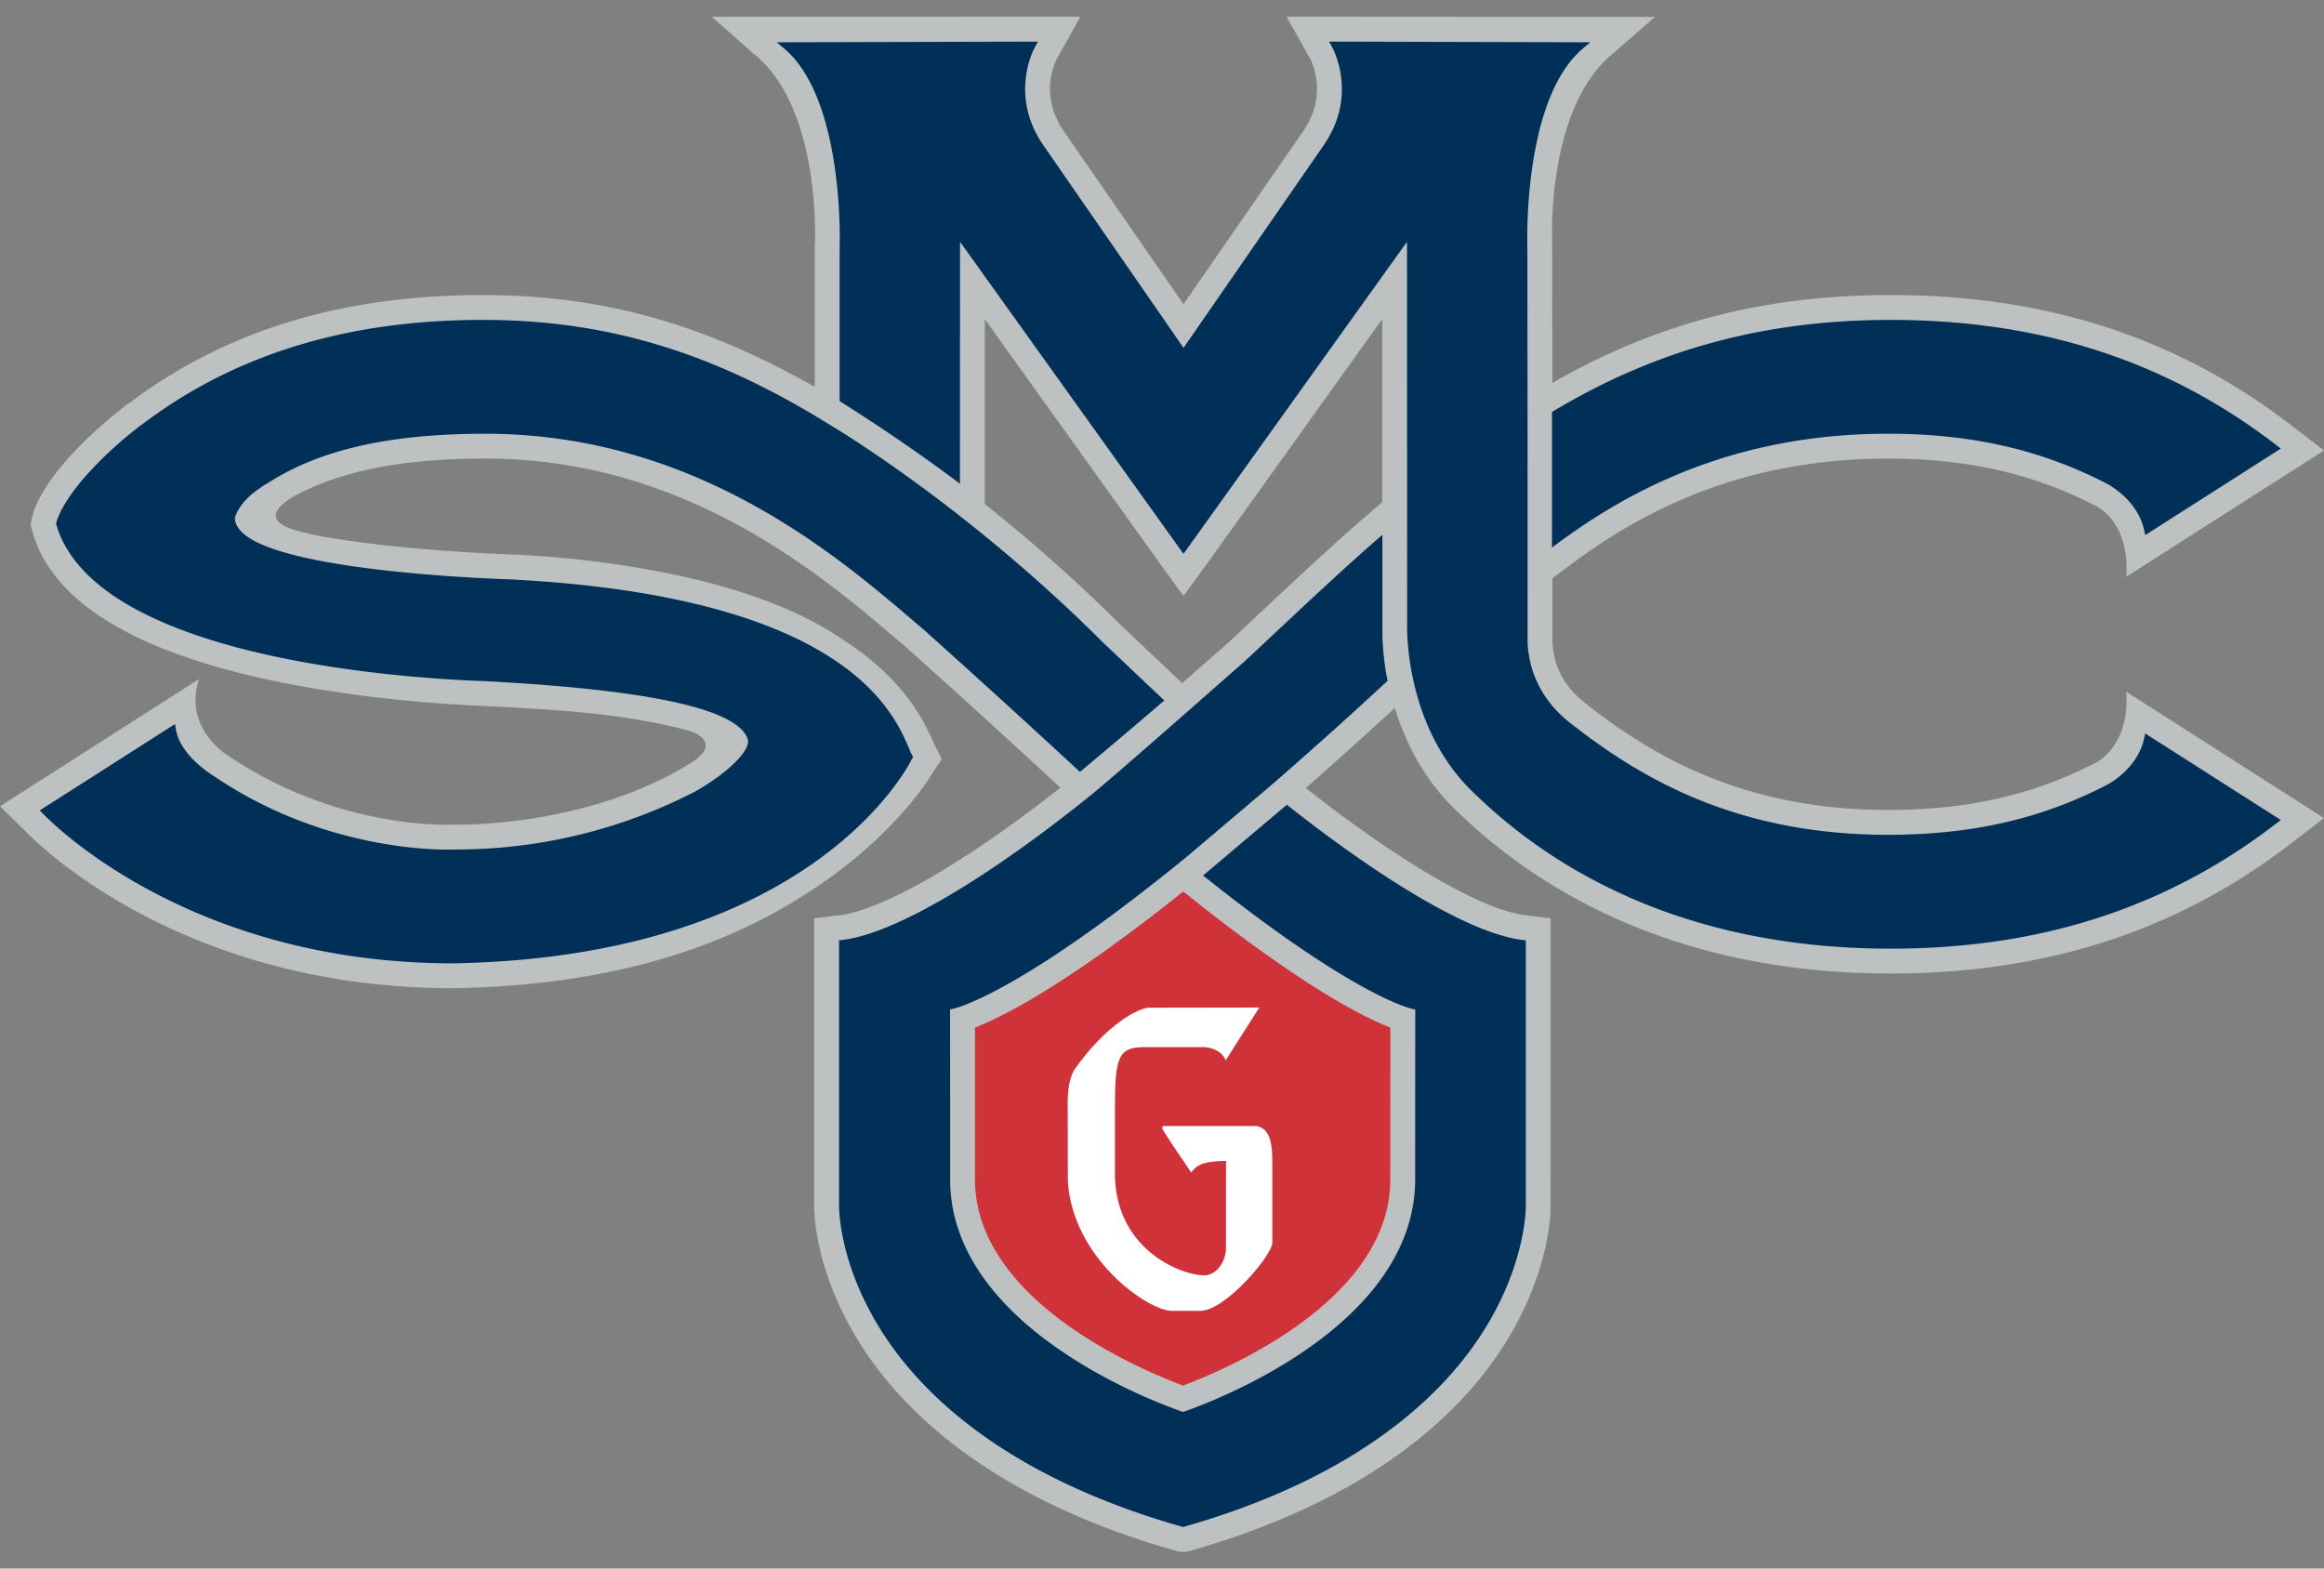 <svg version="1.1" id="Layer_1" xmlns="http://www.w3.org/2000/svg" x="0" y="0" viewBox="0 0 200 135" xml:space="preserve"><rect x="0" y="0" width="200" height="135" fill="#808080" stroke="none"/><style>.st3{fill:#003057}</style><path d="M78.116 85.85c.125.095.511-1.38.609 14.768.078 12.472 21.729 24.384 23.366 25.193 1.679-.797 23.154-12.232 23.069-25.516-.051-9.223.053-10.636.17-12.788l-.011-2.099c-1.836-.818-12.504-8.96-23.406-15.317C90.329 77.299 78.64 85.63 78.116 85.85" fill="#cf3339"/><path d="M98.89 86.73c-.931 0-3.751 1.533-6.35 5.227-.015.015-.655.738-.655 2.913l.015 6.808c.416 6.649 6.9 11.142 8.956 11.142h2.447c2.125 0 6.195-4.777 6.195-5.877v-6.637l-.009-.386c0-.901 0-3.005-1.542-3.005h-7.858l-.054.085c-.059.117-.078.153 2.36 3.734l.121.178.14-.167c.29-.344.691-.81 2.854-.833l-.004 7.482c0 1.266-.872 2.375-1.866 2.375-1.889 0-7.446-2.071-7.69-8.409v-5.799c0-4.48.218-5.439 2.513-5.439h5.173c.252 0 1.289.149 1.715.893l.136.235 2.888-4.535-9.485.015z" fill="#fff"/><path d="M182.232 39.696l.043.025-.043-.025zm-64.653 4.707c-2.835 2.432-6.586 5.954-9.603 8.78l-2.199 2.061c-.753.67-2.277 2.01-4.041 3.556-2.057-1.947-5.307-5.027-5.33-5.046a139.315 139.315 0 00-11.655-10.371V27.466c4.906 6.847 15.071 21.04 15.071 21.04.011.017 2.025 2.786 2.025 2.786l2.036-2.786 15.067-21.04c0 4.099 0 10.368.004 15.76l-1.375 1.177zM83.905 88.44c2.604-1.014 8.087-3.852 17.927-11.711.108.091.369.297.369.297 9.563 7.642 14.899 10.415 17.452 11.418 0 3.696-.004 12.582-.004 13.049 0 10.421-14.161 16.382-17.836 17.755-3.685-1.368-17.908-7.332-17.908-17.755V88.44zM26.279 42.221c3.956-1.893 9.009-2.752 15.504-2.752 17.98 0 30.034 11.015 36.298 16.328.379.335 6.543 5.854 13.174 11.995-8.068 6.363-15.285 10.54-19.032 10.983-.004.002-2.156.257-2.156.257v24.598c-.011.695.04 5.697 3.829 11.821 3.49 5.648 11.024 13.351 27.051 17.952l.286.081c.613.174 1.075.038 1.482-.091 15.947-4.601 23.444-12.298 26.922-17.946 3.763-6.111 3.821-11.119 3.81-11.823V79.032l-2.15-.256c-3.715-.441-10.773-4.535-18.924-10.954a431.936 431.936 0 007.663-6.893c.907 2.97 2.563 6.344 5.583 9.107l-.042-.038c6.52 6.289 18.254 13.79 37.12 13.79 13.43 0 24.727-3.681 34.548-11.255L200 70.409 182.989 59.54c.31 4.76-2.653 6.113-2.653 6.113l-.019.008c-5.345 2.763-11.015 4.05-17.851 4.05-12.698 0-20.559-4.887-25.989-9.147-1.93-1.489-2.746-3.252-2.873-5.218 0 0-.004-.059-.004-.091v-5.483l1.247-.937c5.352-4.02 14.041-9.366 27.619-9.366 6.836 0 12.506 1.289 17.847 4.052 0 0 2.987 1.238 2.676 6.119L200 38.774l-2.754-2.122c-9.821-7.576-21.118-11.259-34.548-11.259-10.848 0-20.137 2.411-29.106 7.567l-.009-11.643v-.061l-.011-.749s-.456-11.225 5.197-15.864l3.651-3.189-31.701-.021 2.046 3.643c0 .006.575 1.086.575 2.597 0 1.249-.392 2.458-1.172 3.592.008-.004-6.969 10.074-10.317 14.916L91.527 11.258c-.768-1.126-1.164-2.336-1.164-3.585 0-1.512.575-2.593.583-2.602l2.033-3.636-31.726.006 3.6 3.18C70.79 9.358 70.12 21.24 70.12 21.24v12.066c-9.363-5.318-18.082-7.911-28.573-7.911-12.173 0-22.147 3.06-30.482 9.342a2.78 2.78 0 00-.354.242c.008-.004-.255.208-.263.216a33.074 33.074 0 00-1.889 1.582c-4.853 4.338-5.682 7.113-5.822 7.856l-.011.064-.093.488.151.545c1.628 5.861 8.346 10.133 19.984 12.699 5.504 1.219 12.154 2.042 18.722 2.326l.223.011c4.694.248 9.081.46 13.339 1.206 2.178.38 3.397.67 4.491 1.005 0 0 2.578.85.138 2.544-8.997 5.744-20.469 5.456-20.469 5.456h-.051l-.051.002c-.41.021-10.132.426-19.51-5.962 0 0-3.863-2.328-2.477-6.567L0 69.395s2.144 2.105 2.175 2.133c1.368 1.416 13.74 13.511 36.806 13.525h.038c16.797-.293 26.268-5.207 32.063-9.274 5.93-4.16 8.795-8.56 9.23-9.351.023-.032.732-1.092.732-1.092l-.655-1.329-.144-.314c-.74-1.605-2.459-5.371-8.004-8.829-9.906-6.705-28.262-7.137-28.262-7.137-1.298-.053-6.628-.288-11.397-.861-2.864-.346-4.764-.621-6.272-1.001-5.771-1.237-.031-3.644-.031-3.644m156.004 27.242a.246.246 0 00-.04.019l.04-.019z" fill="#bec1c1"/><path class="st3" d="M127.065 68.461c6.259 6.034 17.456 13.188 35.634 13.188 12.934 0 23.809-3.535 33.244-10.811l.343-.261-11.67-7.449-.093.424c-.587 2.693-3.197 3.997-3.223 4.01-5.663 2.926-11.647 4.287-18.833 4.287-13.352 0-21.61-5.133-27.31-9.603-1.618-1.251-3.492-3.444-3.689-6.84l-.004-.112-.004-17.976-.017-15.989c0-.021-.011-.318-.011-.823 0-2.886.343-12.582 4.794-16.333l.628-.534-22.479-.059.255.452c.051.1.85 1.558.85 3.64 0 1.399-.363 3.074-1.546 4.802l-12.082 17.467c-.477-.693-12.081-17.467-12.081-17.467-1.187-1.73-1.548-3.403-1.548-4.802 0-2.082.797-3.539.854-3.64l.252-.45-22.48.057.632.534c5.226 4.408 4.783 17.015 4.775 17.143v13.209c2.474 1.552 6.395 4.116 10.354 7.114 0-3.94.008-19.331.008-20.83 1.033 1.446 18.939 26.453 18.939 26.453 0 .002.293.401.293.401l.291-.399c.004-.002 15.796-22.06 18.945-26.455l.011 32.962s-.327 8.931 5.968 14.69M38.981 82.913C15.73 82.903 3.82 70.147 3.687 70.018l-.271-.265 11.643-7.434.078.449c.375 2.309 3.214 3.99 3.257 4.018 10.099 6.878 20.686 6.337 20.819 6.329a44.894 44.894 0 0020.605-4.987c2.561-1.444 4.894-3.513 4.514-4.565-1.202-3.325-13.485-4.449-22.505-4.934-1.416-.076-33.257-.797-36.98-13.47l-.023-.07.015-.068c.019-.096.509-2.511 5.154-6.662.52-.473 1.094-.948 1.796-1.501l.273-.223s.089-.068.119-.068c7.656-5.825 17.215-9.033 29.364-9.033 10.958 0 20.054 2.939 29.795 8.982.114.066 11.659 6.859 23.58 18.779l5.278 4.995a875.567 875.567 0 01-7.256 6.149c-6.868-6.369-13.4-12.204-13.46-12.258-6.45-5.466-18.915-16.848-37.701-16.848-8.604 0-14.456 1.476-18.803 4.289l-.193.102c-.454.301-.85.591-1.175.859-.683.604-1.145 1.247-1.374 1.908a1.123 1.123 0 00-.015.163c0 .305.14.583.361.882 2.792 3.745 23.149 4.323 23.362 4.33 30.622 1.59 33.372 12.703 34.525 15.082l.112.225-.1.144c0-.002-8.032 17.045-39.5 17.596"/><path class="st3" d="M195.942 38.343c-9.433-7.273-20.308-10.809-33.242-10.809-10.881 0-20.228 2.557-29.141 7.924v11.67c5.666-4.258 14.823-9.798 28.906-9.798 7.19 0 13.174 1.365 18.828 4.289.032.017 2.642 1.317 3.231 4.01l.093.424 11.67-7.446-.345-.264zM131.308 103.641V80.932l-.267-.03c-4.919-.589-13.277-6.077-20.296-11.64-2.288 1.93-5.275 4.459-7.209 6.092 11.611 9.283 17.001 11.327 18.258 11.532-.004.521-.008 14.609-.008 14.609 0 12.698-17.548 19.193-19.973 20.028-2.432-.835-20.047-7.328-20.047-20.028 0 0 .004-12.599-.008-14.613 1.313-.227 7.15-2.371 20.217-13.016.004 0 .036-.025.036-.025.023-.017 7.294-6.179 7.294-6.179a415.728 415.728 0 0010.114-9.073c-.388-1.711-.452-3.804-.452-3.804V46.03c-3.515 3.017-8.398 7.669-11.753 10.797 0-.004-11.509 10.163-13.375 11.64-7.478 6.041-16.265 11.829-21.366 12.434l-.267.03v22.715c-.004.191-.078 4.877 3.509 10.68 3.293 5.33 10.449 12.607 25.823 17.022.011 0 .274.076.274.076.015.008.295-.081.295-.081 15.296-4.41 22.424-11.687 25.705-17.016 3.574-5.803 3.504-10.489 3.496-10.686"/></svg>